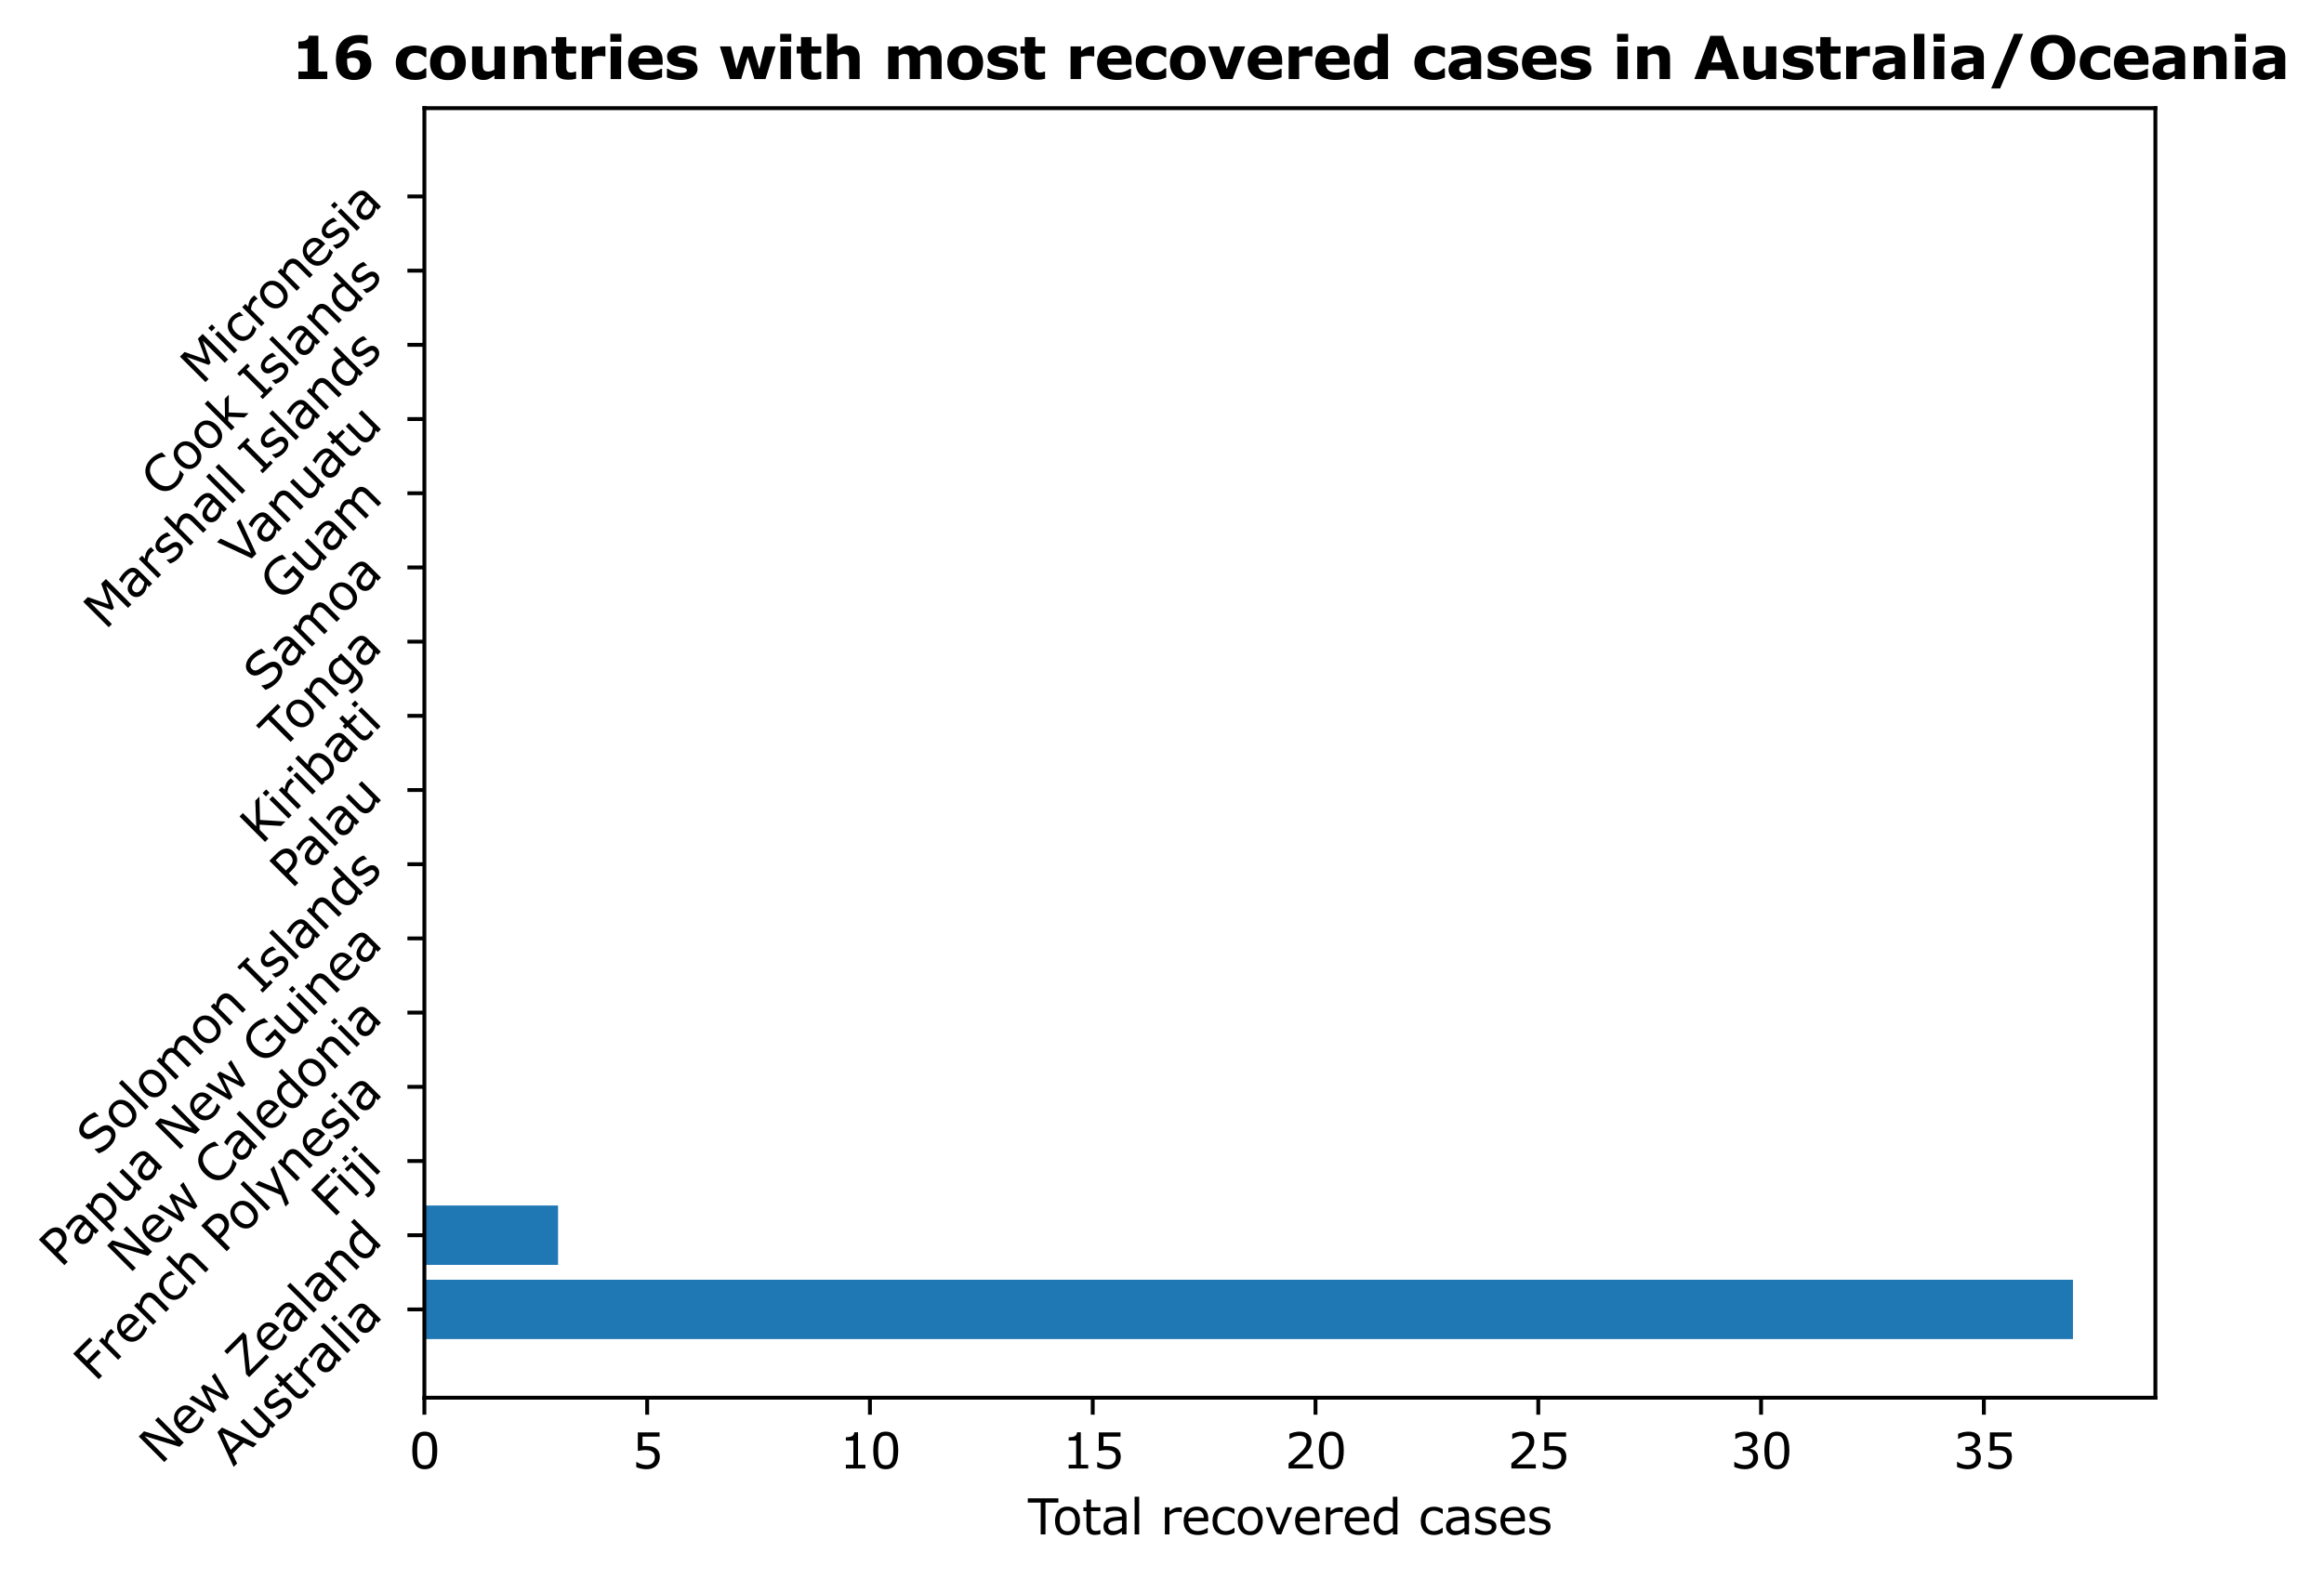 <?xml version="1.0" encoding="utf-8" standalone="no"?>
<!DOCTYPE svg PUBLIC "-//W3C//DTD SVG 1.1//EN"
  "http://www.w3.org/Graphics/SVG/1.1/DTD/svg11.dtd">
<svg xmlns:xlink="http://www.w3.org/1999/xlink" width="479.459pt" height="325.852pt" viewBox="0 0 479.459 325.852" xmlns="http://www.w3.org/2000/svg" version="1.1">
 <defs>
  <style type="text/css">*{stroke-linejoin: round; stroke-linecap: butt}</style>
 </defs>
 <g id="figure_1">
  <g id="patch_1">
   <path d="M 0 325.852 
L 479.459 325.852 
L 479.459 0 
L 0 0 
L 0 325.852 
z
" style="fill: none"/>
  </g>
  <g id="axes_1">
   <g id="patch_2">
    <path d="M 87.552 288.43 
L 444.672 288.43 
L 444.672 22.318 
L 87.552 22.318 
L 87.552 288.43 
z
" style="fill: none"/>
   </g>
   <g id="patch_3">
    <path d="M 87.552 276.334 
L 427.667 276.334 
L 427.667 264.085 
L 87.552 264.085 
z
" clip-path="url(#p74a06fc280)" style="fill: #1f77b4"/>
   </g>
   <g id="patch_4">
    <path d="M 87.552 261.023 
L 115.129 261.023 
L 115.129 248.774 
L 87.552 248.774 
z
" clip-path="url(#p74a06fc280)" style="fill: #1f77b4"/>
   </g>
   <g id="patch_5">
    <path d="M 87.552 245.711 
L 87.552 245.711 
L 87.552 233.462 
L 87.552 233.462 
z
" clip-path="url(#p74a06fc280)" style="fill: #1f77b4"/>
   </g>
   <g id="patch_6">
    <path d="M 87.552 230.4 
L 87.552 230.4 
L 87.552 218.151 
L 87.552 218.151 
z
" clip-path="url(#p74a06fc280)" style="fill: #1f77b4"/>
   </g>
   <g id="patch_7">
    <path d="M 87.552 215.089 
L 87.552 215.089 
L 87.552 202.839 
L 87.552 202.839 
z
" clip-path="url(#p74a06fc280)" style="fill: #1f77b4"/>
   </g>
   <g id="patch_8">
    <path d="M 87.552 199.777 
L 87.552 199.777 
L 87.552 187.528 
L 87.552 187.528 
z
" clip-path="url(#p74a06fc280)" style="fill: #1f77b4"/>
   </g>
   <g id="patch_9">
    <path d="M 87.552 184.466 
L 87.552 184.466 
L 87.552 172.217 
L 87.552 172.217 
z
" clip-path="url(#p74a06fc280)" style="fill: #1f77b4"/>
   </g>
   <g id="patch_10">
    <path d="M 87.552 169.154 
L 87.552 169.154 
L 87.552 156.905 
L 87.552 156.905 
z
" clip-path="url(#p74a06fc280)" style="fill: #1f77b4"/>
   </g>
   <g id="patch_11">
    <path d="M 87.552 153.843 
L 87.552 153.843 
L 87.552 141.594 
L 87.552 141.594 
z
" clip-path="url(#p74a06fc280)" style="fill: #1f77b4"/>
   </g>
   <g id="patch_12">
    <path d="M 87.552 138.532 
L 87.552 138.532 
L 87.552 126.282 
L 87.552 126.282 
z
" clip-path="url(#p74a06fc280)" style="fill: #1f77b4"/>
   </g>
   <g id="patch_13">
    <path d="M 87.552 123.22 
L 87.552 123.22 
L 87.552 110.971 
L 87.552 110.971 
z
" clip-path="url(#p74a06fc280)" style="fill: #1f77b4"/>
   </g>
   <g id="patch_14">
    <path d="M 87.552 107.909 
L 87.552 107.909 
L 87.552 95.66 
L 87.552 95.66 
z
" clip-path="url(#p74a06fc280)" style="fill: #1f77b4"/>
   </g>
   <g id="patch_15">
    <path d="M 87.552 92.597 
L 87.552 92.597 
L 87.552 80.348 
L 87.552 80.348 
z
" clip-path="url(#p74a06fc280)" style="fill: #1f77b4"/>
   </g>
   <g id="patch_16">
    <path d="M 87.552 77.286 
L 87.552 77.286 
L 87.552 65.037 
L 87.552 65.037 
z
" clip-path="url(#p74a06fc280)" style="fill: #1f77b4"/>
   </g>
   <g id="patch_17">
    <path d="M 87.552 61.975 
L 87.552 61.975 
L 87.552 49.726 
L 87.552 49.726 
z
" clip-path="url(#p74a06fc280)" style="fill: #1f77b4"/>
   </g>
   <g id="patch_18">
    <path d="M 87.552 46.663 
L 87.552 46.663 
L 87.552 34.414 
L 87.552 34.414 
z
" clip-path="url(#p74a06fc280)" style="fill: #1f77b4"/>
   </g>
   <g id="matplotlib.axis_1">
    <g id="xtick_1">
     <g id="line2d_1">
      <defs>
       <path id="m86d1a94875" d="M 0 0 
L 0 3.5 
" style="stroke: #000000; stroke-width: 0.8"/>
      </defs>
      <g>
       <use xlink:href="#m86d1a94875" x="87.552" y="288.43" style="stroke: #000000; stroke-width: 0.8"/>
      </g>
     </g>
     <g id="text_1">
      <!-- 0 -->
      <g transform="translate(84.373 303.029)scale(0.1 -0.1)">
       <defs>
        <path id="Verdana-30" d="M 3647 2328 
Q 3647 1075 3255 489 
Q 2863 -97 2038 -97 
Q 1200 -97 814 497 
Q 428 1091 428 2322 
Q 428 3563 818 4155 
Q 1209 4747 2038 4747 
Q 2875 4747 3261 4145 
Q 3647 3544 3647 2328 
z
M 2825 909 
Q 2934 1163 2973 1505 
Q 3013 1847 3013 2328 
Q 3013 2803 2973 3153 
Q 2934 3503 2822 3747 
Q 2713 3988 2523 4109 
Q 2334 4231 2038 4231 
Q 1744 4231 1551 4109 
Q 1359 3988 1247 3741 
Q 1141 3509 1102 3137 
Q 1063 2766 1063 2322 
Q 1063 1834 1097 1506 
Q 1131 1178 1244 919 
Q 1347 675 1536 547 
Q 1725 419 2038 419 
Q 2331 419 2525 541 
Q 2719 663 2825 909 
z
" transform="scale(0.016)"/>
       </defs>
       <use xlink:href="#Verdana-30"/>
      </g>
     </g>
    </g>
    <g id="xtick_2">
     <g id="line2d_2">
      <g>
       <use xlink:href="#m86d1a94875" x="133.514" y="288.43" style="stroke: #000000; stroke-width: 0.8"/>
      </g>
     </g>
     <g id="text_2">
      <!-- 5 -->
      <g transform="translate(130.335 303.029)scale(0.1 -0.1)">
       <defs>
        <path id="Verdana-35" d="M 3616 1478 
Q 3616 1153 3497 856 
Q 3378 559 3172 356 
Q 2947 138 2636 20 
Q 2325 -97 1916 -97 
Q 1534 -97 1181 -17 
Q 828 63 584 175 
L 584 834 
L 628 834 
Q 884 672 1228 558 
Q 1572 444 1903 444 
Q 2125 444 2333 506 
Q 2541 569 2703 725 
Q 2841 859 2911 1046 
Q 2981 1234 2981 1481 
Q 2981 1722 2898 1887 
Q 2816 2053 2669 2153 
Q 2506 2272 2273 2320 
Q 2041 2369 1753 2369 
Q 1478 2369 1223 2331 
Q 969 2294 784 2256 
L 784 4653 
L 3584 4653 
L 3584 4106 
L 1388 4106 
L 1388 2869 
Q 1522 2881 1662 2887 
Q 1803 2894 1906 2894 
Q 2284 2894 2568 2830 
Q 2853 2766 3091 2603 
Q 3341 2431 3478 2159 
Q 3616 1888 3616 1478 
z
" transform="scale(0.016)"/>
       </defs>
       <use xlink:href="#Verdana-35"/>
      </g>
     </g>
    </g>
    <g id="xtick_3">
     <g id="line2d_3">
      <g>
       <use xlink:href="#m86d1a94875" x="179.475" y="288.43" style="stroke: #000000; stroke-width: 0.8"/>
      </g>
     </g>
     <g id="text_3">
      <!-- 10 -->
      <g transform="translate(173.117 303.029)scale(0.1 -0.1)">
       <defs>
        <path id="Verdana-31" d="M 3388 0 
L 869 0 
L 869 475 
L 1838 475 
L 1838 3594 
L 869 3594 
L 869 4019 
Q 1066 4019 1291 4051 
Q 1516 4084 1631 4147 
Q 1775 4225 1858 4345 
Q 1941 4466 1953 4669 
L 2438 4669 
L 2438 475 
L 3388 475 
L 3388 0 
z
" transform="scale(0.016)"/>
       </defs>
       <use xlink:href="#Verdana-31"/>
       <use xlink:href="#Verdana-30" x="63.574"/>
      </g>
     </g>
    </g>
    <g id="xtick_4">
     <g id="line2d_4">
      <g>
       <use xlink:href="#m86d1a94875" x="225.437" y="288.43" style="stroke: #000000; stroke-width: 0.8"/>
      </g>
     </g>
     <g id="text_4">
      <!-- 15 -->
      <g transform="translate(219.079 303.029)scale(0.1 -0.1)">
       <use xlink:href="#Verdana-31"/>
       <use xlink:href="#Verdana-35" x="63.574"/>
      </g>
     </g>
    </g>
    <g id="xtick_5">
     <g id="line2d_5">
      <g>
       <use xlink:href="#m86d1a94875" x="271.398" y="288.43" style="stroke: #000000; stroke-width: 0.8"/>
      </g>
     </g>
     <g id="text_5">
      <!-- 20 -->
      <g transform="translate(265.04 303.029)scale(0.1 -0.1)">
       <defs>
        <path id="Verdana-32" d="M 3653 0 
L 503 0 
L 503 653 
Q 831 934 1161 1215 
Q 1491 1497 1775 1775 
Q 2375 2356 2597 2698 
Q 2819 3041 2819 3438 
Q 2819 3800 2580 4004 
Q 2341 4209 1913 4209 
Q 1628 4209 1297 4109 
Q 966 4009 650 3803 
L 619 3803 
L 619 4459 
Q 841 4569 1211 4659 
Q 1581 4750 1928 4750 
Q 2644 4750 3050 4404 
Q 3456 4059 3456 3469 
Q 3456 3203 3389 2973 
Q 3322 2744 3191 2538 
Q 3069 2344 2905 2156 
Q 2741 1969 2506 1741 
Q 2172 1413 1815 1105 
Q 1459 797 1150 534 
L 3653 534 
L 3653 0 
z
" transform="scale(0.016)"/>
       </defs>
       <use xlink:href="#Verdana-32"/>
       <use xlink:href="#Verdana-30" x="63.574"/>
      </g>
     </g>
    </g>
    <g id="xtick_6">
     <g id="line2d_6">
      <g>
       <use xlink:href="#m86d1a94875" x="317.359" y="288.43" style="stroke: #000000; stroke-width: 0.8"/>
      </g>
     </g>
     <g id="text_6">
      <!-- 25 -->
      <g transform="translate(311.002 303.029)scale(0.1 -0.1)">
       <use xlink:href="#Verdana-32"/>
       <use xlink:href="#Verdana-35" x="63.574"/>
      </g>
     </g>
    </g>
    <g id="xtick_7">
     <g id="line2d_7">
      <g>
       <use xlink:href="#m86d1a94875" x="363.321" y="288.43" style="stroke: #000000; stroke-width: 0.8"/>
      </g>
     </g>
     <g id="text_7">
      <!-- 30 -->
      <g transform="translate(356.963 303.029)scale(0.1 -0.1)">
       <defs>
        <path id="Verdana-33" d="M 3244 2241 
Q 3394 2106 3491 1903 
Q 3588 1700 3588 1378 
Q 3588 1059 3472 793 
Q 3356 528 3147 331 
Q 2913 113 2595 8 
Q 2278 -97 1900 -97 
Q 1513 -97 1138 -4 
Q 763 88 522 197 
L 522 850 
L 569 850 
Q 834 675 1193 559 
Q 1553 444 1888 444 
Q 2084 444 2306 509 
Q 2528 575 2666 703 
Q 2809 841 2879 1006 
Q 2950 1172 2950 1425 
Q 2950 1675 2870 1839 
Q 2791 2003 2650 2097 
Q 2509 2194 2309 2230 
Q 2109 2266 1878 2266 
L 1597 2266 
L 1597 2784 
L 1816 2784 
Q 2291 2784 2573 2982 
Q 2856 3181 2856 3563 
Q 2856 3731 2784 3857 
Q 2713 3984 2584 4066 
Q 2450 4147 2297 4178 
Q 2144 4209 1950 4209 
Q 1653 4209 1318 4103 
Q 984 3997 688 3803 
L 656 3803 
L 656 4456 
Q 878 4566 1248 4658 
Q 1619 4750 1966 4750 
Q 2306 4750 2565 4687 
Q 2825 4625 3034 4488 
Q 3259 4338 3375 4125 
Q 3491 3913 3491 3628 
Q 3491 3241 3217 2952 
Q 2944 2663 2572 2588 
L 2572 2544 
Q 2722 2519 2915 2439 
Q 3109 2359 3244 2241 
z
" transform="scale(0.016)"/>
       </defs>
       <use xlink:href="#Verdana-33"/>
       <use xlink:href="#Verdana-30" x="63.574"/>
      </g>
     </g>
    </g>
    <g id="xtick_8">
     <g id="line2d_8">
      <g>
       <use xlink:href="#m86d1a94875" x="409.282" y="288.43" style="stroke: #000000; stroke-width: 0.8"/>
      </g>
     </g>
     <g id="text_8">
      <!-- 35 -->
      <g transform="translate(402.924 303.029)scale(0.1 -0.1)">
       <use xlink:href="#Verdana-33"/>
       <use xlink:href="#Verdana-35" x="63.574"/>
      </g>
     </g>
    </g>
    <g id="text_9">
     <!-- Total recovered cases -->
     <g transform="translate(212.041 316.639)scale(0.1 -0.1)">
      <defs>
       <path id="Verdana-54" d="M 3944 4103 
L 2281 4103 
L 2281 0 
L 1663 0 
L 1663 4103 
L 0 4103 
L 0 4653 
L 3944 4653 
L 3944 4103 
z
" transform="scale(0.016)"/>
       <path id="Verdana-6f" d="M 3553 1744 
Q 3553 891 3115 397 
Q 2678 -97 1944 -97 
Q 1203 -97 767 397 
Q 331 891 331 1744 
Q 331 2597 767 3092 
Q 1203 3588 1944 3588 
Q 2678 3588 3115 3092 
Q 3553 2597 3553 1744 
z
M 2947 1744 
Q 2947 2422 2681 2751 
Q 2416 3081 1944 3081 
Q 1466 3081 1202 2751 
Q 938 2422 938 1744 
Q 938 1088 1203 748 
Q 1469 409 1944 409 
Q 2413 409 2680 745 
Q 2947 1081 2947 1744 
z
" transform="scale(0.016)"/>
       <path id="Verdana-74" d="M 2391 31 
Q 2225 -13 2029 -41 
Q 1834 -69 1681 -69 
Q 1147 -69 869 218 
Q 591 506 591 1141 
L 591 2997 
L 194 2997 
L 194 3491 
L 591 3491 
L 591 4494 
L 1178 4494 
L 1178 3491 
L 2391 3491 
L 2391 2997 
L 1178 2997 
L 1178 1406 
Q 1178 1131 1190 976 
Q 1203 822 1278 688 
Q 1347 563 1467 505 
Q 1588 447 1834 447 
Q 1978 447 2134 489 
Q 2291 531 2359 559 
L 2391 559 
L 2391 31 
z
" transform="scale(0.016)"/>
       <path id="Verdana-61" d="M 3291 0 
L 2706 0 
L 2706 372 
Q 2628 319 2495 223 
Q 2363 128 2238 72 
Q 2091 0 1900 -48 
Q 1709 -97 1453 -97 
Q 981 -97 653 215 
Q 325 528 325 1013 
Q 325 1409 495 1654 
Q 666 1900 981 2041 
Q 1300 2181 1747 2231 
Q 2194 2281 2706 2306 
L 2706 2397 
Q 2706 2597 2636 2728 
Q 2566 2859 2434 2934 
Q 2309 3006 2134 3031 
Q 1959 3056 1769 3056 
Q 1538 3056 1253 2995 
Q 969 2934 666 2819 
L 634 2819 
L 634 3416 
Q 806 3463 1131 3519 
Q 1456 3575 1772 3575 
Q 2141 3575 2414 3514 
Q 2688 3453 2888 3306 
Q 3084 3163 3187 2934 
Q 3291 2706 3291 2369 
L 3291 0 
z
M 2706 859 
L 2706 1831 
Q 2438 1816 2073 1784 
Q 1709 1753 1497 1694 
Q 1244 1622 1087 1470 
Q 931 1319 931 1053 
Q 931 753 1112 601 
Q 1294 450 1666 450 
Q 1975 450 2231 570 
Q 2488 691 2706 859 
z
" transform="scale(0.016)"/>
       <path id="Verdana-6c" d="M 1172 0 
L 584 0 
L 584 4863 
L 1172 4863 
L 1172 0 
z
" transform="scale(0.016)"/>
       <path id="Verdana-20" transform="scale(0.016)"/>
       <path id="Verdana-72" d="M 2756 2850 
L 2725 2850 
Q 2594 2881 2470 2895 
Q 2347 2909 2178 2909 
Q 1906 2909 1653 2789 
Q 1400 2669 1166 2478 
L 1166 0 
L 578 0 
L 578 3491 
L 1166 3491 
L 1166 2975 
Q 1516 3256 1783 3373 
Q 2050 3491 2328 3491 
Q 2481 3491 2550 3483 
Q 2619 3475 2756 3453 
L 2756 2850 
z
" transform="scale(0.016)"/>
       <path id="Verdana-65" d="M 3500 1684 
L 928 1684 
Q 928 1363 1025 1123 
Q 1122 884 1291 731 
Q 1453 581 1676 506 
Q 1900 431 2169 431 
Q 2525 431 2886 573 
Q 3247 716 3400 853 
L 3431 853 
L 3431 213 
Q 3134 88 2825 3 
Q 2516 -81 2175 -81 
Q 1306 -81 818 389 
Q 331 859 331 1725 
Q 331 2581 798 3084 
Q 1266 3588 2028 3588 
Q 2734 3588 3117 3175 
Q 3500 2763 3500 2003 
L 3500 1684 
z
M 2928 2134 
Q 2925 2597 2695 2850 
Q 2466 3103 1997 3103 
Q 1525 3103 1245 2825 
Q 966 2547 928 2134 
L 2928 2134 
z
" transform="scale(0.016)"/>
       <path id="Verdana-63" d="M 3159 219 
Q 2866 78 2602 0 
Q 2338 -78 2041 -78 
Q 1663 -78 1347 33 
Q 1031 144 806 369 
Q 578 594 453 937 
Q 328 1281 328 1741 
Q 328 2597 798 3084 
Q 1269 3572 2041 3572 
Q 2341 3572 2630 3487 
Q 2919 3403 3159 3281 
L 3159 2628 
L 3128 2628 
Q 2859 2838 2573 2950 
Q 2288 3063 2016 3063 
Q 1516 3063 1227 2727 
Q 938 2391 938 1741 
Q 938 1109 1220 770 
Q 1503 431 2016 431 
Q 2194 431 2378 478 
Q 2563 525 2709 600 
Q 2838 666 2950 739 
Q 3063 813 3128 866 
L 3159 866 
L 3159 219 
z
" transform="scale(0.016)"/>
       <path id="Verdana-76" d="M 3597 3491 
L 2184 0 
L 1594 0 
L 191 3491 
L 828 3491 
L 1909 713 
L 2981 3491 
L 3597 3491 
z
" transform="scale(0.016)"/>
       <path id="Verdana-64" d="M 3409 0 
L 2822 0 
L 2822 366 
Q 2569 147 2294 25 
Q 2019 -97 1697 -97 
Q 1072 -97 705 384 
Q 338 866 338 1719 
Q 338 2163 464 2509 
Q 591 2856 806 3100 
Q 1019 3338 1301 3463 
Q 1584 3588 1888 3588 
Q 2163 3588 2375 3530 
Q 2588 3472 2822 3350 
L 2822 4863 
L 3409 4863 
L 3409 0 
z
M 2822 859 
L 2822 2863 
Q 2584 2969 2396 3009 
Q 2209 3050 1988 3050 
Q 1494 3050 1219 2706 
Q 944 2363 944 1731 
Q 944 1109 1156 786 
Q 1369 463 1838 463 
Q 2088 463 2344 573 
Q 2600 684 2822 859 
z
" transform="scale(0.016)"/>
       <path id="Verdana-73" d="M 3072 1006 
Q 3072 528 2676 222 
Q 2281 -84 1597 -84 
Q 1209 -84 886 8 
Q 563 100 344 209 
L 344 869 
L 375 869 
Q 653 659 993 536 
Q 1334 413 1647 413 
Q 2034 413 2253 538 
Q 2472 663 2472 931 
Q 2472 1138 2353 1244 
Q 2234 1350 1897 1425 
Q 1772 1453 1570 1490 
Q 1369 1528 1203 1572 
Q 744 1694 551 1930 
Q 359 2166 359 2509 
Q 359 2725 448 2915 
Q 538 3106 719 3256 
Q 894 3403 1164 3489 
Q 1434 3575 1769 3575 
Q 2081 3575 2401 3498 
Q 2722 3422 2934 3313 
L 2934 2684 
L 2903 2684 
Q 2678 2850 2356 2964 
Q 2034 3078 1725 3078 
Q 1403 3078 1181 2954 
Q 959 2831 959 2588 
Q 959 2372 1094 2263 
Q 1225 2153 1519 2084 
Q 1681 2047 1882 2009 
Q 2084 1972 2219 1941 
Q 2628 1847 2850 1619 
Q 3072 1388 3072 1006 
z
" transform="scale(0.016)"/>
      </defs>
      <use xlink:href="#Verdana-54"/>
      <use xlink:href="#Verdana-6f" x="50.871"/>
      <use xlink:href="#Verdana-74" x="111.564"/>
      <use xlink:href="#Verdana-61" x="150.969"/>
      <use xlink:href="#Verdana-6c" x="211.027"/>
      <use xlink:href="#Verdana-20" x="238.469"/>
      <use xlink:href="#Verdana-72" x="273.625"/>
      <use xlink:href="#Verdana-65" x="316.301"/>
      <use xlink:href="#Verdana-63" x="375.871"/>
      <use xlink:href="#Verdana-6f" x="427.971"/>
      <use xlink:href="#Verdana-76" x="487.914"/>
      <use xlink:href="#Verdana-65" x="546.219"/>
      <use xlink:href="#Verdana-72" x="605.789"/>
      <use xlink:href="#Verdana-65" x="648.465"/>
      <use xlink:href="#Verdana-64" x="708.035"/>
      <use xlink:href="#Verdana-20" x="770.34"/>
      <use xlink:href="#Verdana-63" x="805.496"/>
      <use xlink:href="#Verdana-61" x="857.596"/>
      <use xlink:href="#Verdana-73" x="917.654"/>
      <use xlink:href="#Verdana-65" x="969.754"/>
      <use xlink:href="#Verdana-73" x="1029.324"/>
     </g>
    </g>
   </g>
   <g id="matplotlib.axis_2">
    <g id="ytick_1">
     <g id="line2d_9">
      <defs>
       <path id="mbbcd40dc2a" d="M 0 0 
L -3.5 0 
" style="stroke: #000000; stroke-width: 0.8"/>
      </defs>
      <g>
       <use xlink:href="#mbbcd40dc2a" x="87.552" y="270.21" style="stroke: #000000; stroke-width: 0.8"/>
      </g>
     </g>
     <g id="text_10">
      <!-- Australia -->
      <g transform="translate(48.118 302.794)rotate(-45)scale(0.1 -0.1)">
       <defs>
        <path id="Verdana-41" d="M 4294 0 
L 3634 0 
L 3178 1297 
L 1166 1297 
L 709 0 
L 81 0 
L 1775 4653 
L 2600 4653 
L 4294 0 
z
M 2988 1828 
L 2172 4113 
L 1353 1828 
L 2988 1828 
z
" transform="scale(0.016)"/>
        <path id="Verdana-75" d="M 3472 0 
L 2884 0 
L 2884 388 
Q 2588 153 2316 28 
Q 2044 -97 1716 -97 
Q 1166 -97 859 239 
Q 553 575 553 1225 
L 553 3491 
L 1141 3491 
L 1141 1503 
Q 1141 1238 1166 1048 
Q 1191 859 1272 725 
Q 1356 588 1490 525 
Q 1625 463 1881 463 
Q 2109 463 2379 581 
Q 2650 700 2884 884 
L 2884 3491 
L 3472 3491 
L 3472 0 
z
" transform="scale(0.016)"/>
        <path id="Verdana-69" d="M 1209 4075 
L 547 4075 
L 547 4684 
L 1209 4684 
L 1209 4075 
z
M 1172 0 
L 584 0 
L 584 3491 
L 1172 3491 
L 1172 0 
z
" transform="scale(0.016)"/>
       </defs>
       <use xlink:href="#Verdana-41"/>
       <use xlink:href="#Verdana-75" x="67.859"/>
       <use xlink:href="#Verdana-73" x="131.141"/>
       <use xlink:href="#Verdana-74" x="183.24"/>
       <use xlink:href="#Verdana-72" x="222.645"/>
       <use xlink:href="#Verdana-61" x="263.57"/>
       <use xlink:href="#Verdana-6c" x="323.629"/>
       <use xlink:href="#Verdana-69" x="351.07"/>
       <use xlink:href="#Verdana-61" x="378.512"/>
      </g>
     </g>
    </g>
    <g id="ytick_2">
     <g id="line2d_10">
      <g>
       <use xlink:href="#mbbcd40dc2a" x="87.552" y="254.898" style="stroke: #000000; stroke-width: 0.8"/>
      </g>
     </g>
     <g id="text_11">
      <!-- New Zealand -->
      <g transform="translate(33.185 302.416)rotate(-45)scale(0.1 -0.1)">
       <defs>
        <path id="Verdana-4e" d="M 4175 0 
L 3409 0 
L 1203 4163 
L 1203 0 
L 625 0 
L 625 4653 
L 1584 4653 
L 3597 853 
L 3597 4653 
L 4175 4653 
L 4175 0 
z
" transform="scale(0.016)"/>
        <path id="Verdana-77" d="M 4969 3491 
L 4059 0 
L 3516 0 
L 2619 2691 
L 1728 0 
L 1188 0 
L 269 3491 
L 881 3491 
L 1522 788 
L 2394 3491 
L 2878 3491 
L 3772 788 
L 4378 3491 
L 4969 3491 
z
" transform="scale(0.016)"/>
        <path id="Verdana-5a" d="M 4025 0 
L 394 0 
L 394 575 
L 3247 4103 
L 500 4103 
L 500 4653 
L 3956 4653 
L 3956 4094 
L 1075 550 
L 4025 550 
L 4025 0 
z
" transform="scale(0.016)"/>
        <path id="Verdana-6e" d="M 3497 0 
L 2909 0 
L 2909 1988 
Q 2909 2228 2881 2439 
Q 2853 2650 2778 2769 
Q 2700 2900 2553 2964 
Q 2406 3028 2172 3028 
Q 1931 3028 1668 2909 
Q 1406 2791 1166 2606 
L 1166 0 
L 578 0 
L 578 3491 
L 1166 3491 
L 1166 3103 
Q 1441 3331 1734 3459 
Q 2028 3588 2338 3588 
Q 2903 3588 3200 3247 
Q 3497 2906 3497 2266 
L 3497 0 
z
" transform="scale(0.016)"/>
       </defs>
       <use xlink:href="#Verdana-4e"/>
       <use xlink:href="#Verdana-65" x="74.805"/>
       <use xlink:href="#Verdana-77" x="134.375"/>
       <use xlink:href="#Verdana-20" x="216.211"/>
       <use xlink:href="#Verdana-5a" x="251.367"/>
       <use xlink:href="#Verdana-65" x="316.998"/>
       <use xlink:href="#Verdana-61" x="376.568"/>
       <use xlink:href="#Verdana-6c" x="436.627"/>
       <use xlink:href="#Verdana-61" x="464.068"/>
       <use xlink:href="#Verdana-6e" x="524.127"/>
       <use xlink:href="#Verdana-64" x="587.408"/>
      </g>
     </g>
    </g>
    <g id="ytick_3">
     <g id="line2d_11">
      <g>
       <use xlink:href="#mbbcd40dc2a" x="87.552" y="239.587" style="stroke: #000000; stroke-width: 0.8"/>
      </g>
     </g>
     <g id="text_12">
      <!-- Fiji -->
      <g transform="translate(68.714 251.527)rotate(-45)scale(0.1 -0.1)">
       <defs>
        <path id="Verdana-46" d="M 3597 4103 
L 1244 4103 
L 1244 2791 
L 3266 2791 
L 3266 2241 
L 1244 2241 
L 1244 0 
L 625 0 
L 625 4653 
L 3597 4653 
L 3597 4103 
z
" transform="scale(0.016)"/>
        <path id="Verdana-6a" d="M 1666 4075 
L 1003 4075 
L 1003 4684 
L 1666 4684 
L 1666 4075 
z
M 1628 -84 
Q 1628 -697 1315 -1009 
Q 1003 -1322 478 -1322 
Q 353 -1322 148 -1297 
Q -56 -1272 -194 -1234 
L -194 -675 
L -163 -675 
Q -75 -709 73 -753 
Q 222 -797 363 -797 
Q 588 -797 725 -734 
Q 863 -672 931 -547 
Q 1000 -422 1020 -245 
Q 1041 -69 1041 184 
L 1041 2997 
L 313 2997 
L 313 3491 
L 1628 3491 
L 1628 -84 
z
" transform="scale(0.016)"/>
       </defs>
       <use xlink:href="#Verdana-46"/>
       <use xlink:href="#Verdana-69" x="57.471"/>
       <use xlink:href="#Verdana-6a" x="84.912"/>
       <use xlink:href="#Verdana-69" x="119.336"/>
      </g>
     </g>
    </g>
    <g id="ytick_4">
     <g id="line2d_12">
      <g>
       <use xlink:href="#mbbcd40dc2a" x="87.552" y="224.275" style="stroke: #000000; stroke-width: 0.8"/>
      </g>
     </g>
     <g id="text_13">
      <!-- French Polynesia -->
      <g transform="translate(19.655 285.323)rotate(-45)scale(0.1 -0.1)">
       <defs>
        <path id="Verdana-68" d="M 3497 0 
L 2909 0 
L 2909 1988 
Q 2909 2228 2881 2439 
Q 2853 2650 2778 2769 
Q 2700 2900 2553 2964 
Q 2406 3028 2172 3028 
Q 1931 3028 1668 2909 
Q 1406 2791 1166 2606 
L 1166 0 
L 578 0 
L 578 4863 
L 1166 4863 
L 1166 3103 
Q 1441 3331 1734 3459 
Q 2028 3588 2338 3588 
Q 2903 3588 3200 3247 
Q 3497 2906 3497 2266 
L 3497 0 
z
" transform="scale(0.016)"/>
        <path id="Verdana-50" d="M 3669 3247 
Q 3669 2938 3561 2673 
Q 3453 2409 3259 2216 
Q 3019 1975 2691 1854 
Q 2363 1734 1863 1734 
L 1244 1734 
L 1244 0 
L 625 0 
L 625 4653 
L 1888 4653 
Q 2306 4653 2597 4583 
Q 2888 4513 3113 4363 
Q 3378 4184 3523 3918 
Q 3669 3653 3669 3247 
z
M 3025 3231 
Q 3025 3472 2940 3650 
Q 2856 3828 2684 3941 
Q 2534 4038 2342 4080 
Q 2150 4122 1856 4122 
L 1244 4122 
L 1244 2263 
L 1766 2263 
Q 2141 2263 2375 2330 
Q 2609 2397 2756 2544 
Q 2903 2694 2964 2859 
Q 3025 3025 3025 3231 
z
" transform="scale(0.016)"/>
        <path id="Verdana-79" d="M 3597 3491 
L 1559 -1288 
L 931 -1288 
L 1581 169 
L 191 3491 
L 828 3491 
L 1900 903 
L 2981 3491 
L 3597 3491 
z
" transform="scale(0.016)"/>
       </defs>
       <use xlink:href="#Verdana-46"/>
       <use xlink:href="#Verdana-72" x="57.471"/>
       <use xlink:href="#Verdana-65" x="100.146"/>
       <use xlink:href="#Verdana-6e" x="159.717"/>
       <use xlink:href="#Verdana-63" x="222.998"/>
       <use xlink:href="#Verdana-68" x="275.098"/>
       <use xlink:href="#Verdana-20" x="338.379"/>
       <use xlink:href="#Verdana-50" x="373.535"/>
       <use xlink:href="#Verdana-6f" x="431.338"/>
       <use xlink:href="#Verdana-6c" x="492.031"/>
       <use xlink:href="#Verdana-79" x="519.473"/>
       <use xlink:href="#Verdana-6e" x="578.652"/>
       <use xlink:href="#Verdana-65" x="641.934"/>
       <use xlink:href="#Verdana-73" x="701.504"/>
       <use xlink:href="#Verdana-69" x="753.604"/>
       <use xlink:href="#Verdana-61" x="781.045"/>
      </g>
     </g>
    </g>
    <g id="ytick_5">
     <g id="line2d_13">
      <g>
       <use xlink:href="#mbbcd40dc2a" x="87.552" y="208.964" style="stroke: #000000; stroke-width: 0.8"/>
      </g>
     </g>
     <g id="text_14">
      <!-- New Caledonia -->
      <g transform="translate(26.656 263.011)rotate(-45)scale(0.1 -0.1)">
       <defs>
        <path id="Verdana-43" d="M 4219 338 
Q 4047 263 3908 197 
Q 3769 131 3544 59 
Q 3353 0 3129 -42 
Q 2906 -84 2638 -84 
Q 2131 -84 1717 58 
Q 1303 200 997 503 
Q 697 800 528 1258 
Q 359 1716 359 2322 
Q 359 2897 521 3350 
Q 684 3803 991 4116 
Q 1288 4419 1708 4578 
Q 2128 4738 2641 4738 
Q 3016 4738 3389 4647 
Q 3763 4556 4219 4328 
L 4219 3594 
L 4172 3594 
Q 3788 3916 3409 4062 
Q 3031 4209 2600 4209 
Q 2247 4209 1964 4095 
Q 1681 3981 1459 3741 
Q 1244 3506 1123 3148 
Q 1003 2791 1003 2322 
Q 1003 1831 1136 1478 
Q 1269 1125 1478 903 
Q 1697 672 1989 561 
Q 2281 450 2606 450 
Q 3053 450 3443 603 
Q 3834 756 4175 1063 
L 4219 1063 
L 4219 338 
z
" transform="scale(0.016)"/>
       </defs>
       <use xlink:href="#Verdana-4e"/>
       <use xlink:href="#Verdana-65" x="74.805"/>
       <use xlink:href="#Verdana-77" x="134.375"/>
       <use xlink:href="#Verdana-20" x="216.211"/>
       <use xlink:href="#Verdana-43" x="251.367"/>
       <use xlink:href="#Verdana-61" x="321.191"/>
       <use xlink:href="#Verdana-6c" x="381.25"/>
       <use xlink:href="#Verdana-65" x="408.691"/>
       <use xlink:href="#Verdana-64" x="468.262"/>
       <use xlink:href="#Verdana-6f" x="530.566"/>
       <use xlink:href="#Verdana-6e" x="591.26"/>
       <use xlink:href="#Verdana-69" x="654.541"/>
       <use xlink:href="#Verdana-61" x="681.982"/>
      </g>
     </g>
    </g>
    <g id="ytick_6">
     <g id="line2d_14">
      <g>
       <use xlink:href="#mbbcd40dc2a" x="87.552" y="193.653" style="stroke: #000000; stroke-width: 0.8"/>
      </g>
     </g>
     <g id="text_15">
      <!-- Papua New Guinea -->
      <g transform="translate(12.573 261.783)rotate(-45)scale(0.1 -0.1)">
       <defs>
        <path id="Verdana-70" d="M 3650 1788 
Q 3650 1363 3528 1011 
Q 3406 659 3184 416 
Q 2978 184 2698 57 
Q 2419 -69 2106 -69 
Q 1834 -69 1614 -9 
Q 1394 50 1166 175 
L 1166 -1288 
L 578 -1288 
L 578 3491 
L 1166 3491 
L 1166 3125 
Q 1400 3322 1692 3455 
Q 1984 3588 2316 3588 
Q 2947 3588 3298 3111 
Q 3650 2634 3650 1788 
z
M 3044 1772 
Q 3044 2403 2828 2715 
Q 2613 3028 2166 3028 
Q 1913 3028 1656 2918 
Q 1400 2809 1166 2631 
L 1166 653 
Q 1416 541 1595 500 
Q 1775 459 2003 459 
Q 2494 459 2769 790 
Q 3044 1122 3044 1772 
z
" transform="scale(0.016)"/>
        <path id="Verdana-47" d="M 4506 344 
Q 4125 169 3673 39 
Q 3222 -91 2800 -91 
Q 2256 -91 1803 59 
Q 1350 209 1031 509 
Q 709 813 534 1267 
Q 359 1722 359 2331 
Q 359 3447 1011 4092 
Q 1663 4738 2800 4738 
Q 3197 4738 3611 4642 
Q 4025 4547 4503 4319 
L 4503 3584 
L 4447 3584 
Q 4350 3659 4165 3781 
Q 3981 3903 3803 3984 
Q 3588 4081 3314 4145 
Q 3041 4209 2694 4209 
Q 1913 4209 1458 3707 
Q 1003 3206 1003 2350 
Q 1003 1447 1478 945 
Q 1953 444 2772 444 
Q 3072 444 3370 503 
Q 3669 563 3894 656 
L 3894 1797 
L 2647 1797 
L 2647 2341 
L 4506 2341 
L 4506 344 
z
" transform="scale(0.016)"/>
       </defs>
       <use xlink:href="#Verdana-50"/>
       <use xlink:href="#Verdana-61" x="57.803"/>
       <use xlink:href="#Verdana-70" x="117.861"/>
       <use xlink:href="#Verdana-75" x="180.166"/>
       <use xlink:href="#Verdana-61" x="243.447"/>
       <use xlink:href="#Verdana-20" x="303.506"/>
       <use xlink:href="#Verdana-4e" x="338.662"/>
       <use xlink:href="#Verdana-65" x="413.467"/>
       <use xlink:href="#Verdana-77" x="473.037"/>
       <use xlink:href="#Verdana-20" x="554.873"/>
       <use xlink:href="#Verdana-47" x="590.029"/>
       <use xlink:href="#Verdana-75" x="667.568"/>
       <use xlink:href="#Verdana-69" x="730.85"/>
       <use xlink:href="#Verdana-6e" x="758.291"/>
       <use xlink:href="#Verdana-65" x="821.572"/>
       <use xlink:href="#Verdana-61" x="881.143"/>
      </g>
     </g>
    </g>
    <g id="ytick_7">
     <g id="line2d_15">
      <g>
       <use xlink:href="#mbbcd40dc2a" x="87.552" y="178.341" style="stroke: #000000; stroke-width: 0.8"/>
      </g>
     </g>
     <g id="text_16">
      <!-- Solomon Islands -->
      <g transform="translate(20.232 238.812)rotate(-45)scale(0.1 -0.1)">
       <defs>
        <path id="Verdana-53" d="M 4006 1328 
Q 4006 1056 3879 790 
Q 3753 525 3525 341 
Q 3275 141 2942 28 
Q 2609 -84 2141 -84 
Q 1638 -84 1236 9 
Q 834 103 419 288 
L 419 1063 
L 463 1063 
Q 816 769 1278 609 
Q 1741 450 2147 450 
Q 2722 450 3042 665 
Q 3363 881 3363 1241 
Q 3363 1550 3211 1697 
Q 3059 1844 2750 1925 
Q 2516 1988 2242 2028 
Q 1969 2069 1663 2131 
Q 1044 2263 745 2580 
Q 447 2897 447 3406 
Q 447 3991 940 4364 
Q 1434 4738 2194 4738 
Q 2684 4738 3093 4644 
Q 3503 4550 3819 4413 
L 3819 3681 
L 3775 3681 
Q 3509 3906 3076 4054 
Q 2644 4203 2191 4203 
Q 1694 4203 1392 3997 
Q 1091 3791 1091 3466 
Q 1091 3175 1241 3009 
Q 1391 2844 1769 2756 
Q 1969 2713 2337 2650 
Q 2706 2588 2963 2522 
Q 3481 2384 3743 2106 
Q 4006 1828 4006 1328 
z
" transform="scale(0.016)"/>
        <path id="Verdana-6d" d="M 5672 0 
L 5084 0 
L 5084 1988 
Q 5084 2213 5064 2422 
Q 5044 2631 4978 2756 
Q 4906 2891 4772 2959 
Q 4638 3028 4384 3028 
Q 4138 3028 3891 2904 
Q 3644 2781 3397 2591 
Q 3406 2519 3412 2423 
Q 3419 2328 3419 2234 
L 3419 0 
L 2831 0 
L 2831 1988 
Q 2831 2219 2811 2426 
Q 2791 2634 2725 2759 
Q 2653 2894 2518 2961 
Q 2384 3028 2131 3028 
Q 1891 3028 1648 2909 
Q 1406 2791 1166 2606 
L 1166 0 
L 578 0 
L 578 3491 
L 1166 3491 
L 1166 3103 
Q 1441 3331 1714 3459 
Q 1988 3588 2297 3588 
Q 2653 3588 2901 3438 
Q 3150 3288 3272 3022 
Q 3628 3322 3922 3455 
Q 4216 3588 4550 3588 
Q 5125 3588 5398 3239 
Q 5672 2891 5672 2266 
L 5672 0 
z
" transform="scale(0.016)"/>
        <path id="Verdana-49" d="M 2266 0 
L 428 0 
L 428 475 
L 1038 475 
L 1038 4178 
L 428 4178 
L 428 4653 
L 2266 4653 
L 2266 4178 
L 1656 4178 
L 1656 475 
L 2266 475 
L 2266 0 
z
" transform="scale(0.016)"/>
       </defs>
       <use xlink:href="#Verdana-53"/>
       <use xlink:href="#Verdana-6f" x="68.359"/>
       <use xlink:href="#Verdana-6c" x="129.053"/>
       <use xlink:href="#Verdana-6f" x="156.494"/>
       <use xlink:href="#Verdana-6d" x="217.188"/>
       <use xlink:href="#Verdana-6f" x="314.453"/>
       <use xlink:href="#Verdana-6e" x="375.146"/>
       <use xlink:href="#Verdana-20" x="438.428"/>
       <use xlink:href="#Verdana-49" x="473.584"/>
       <use xlink:href="#Verdana-73" x="515.674"/>
       <use xlink:href="#Verdana-6c" x="567.773"/>
       <use xlink:href="#Verdana-61" x="595.215"/>
       <use xlink:href="#Verdana-6e" x="655.273"/>
       <use xlink:href="#Verdana-64" x="718.555"/>
       <use xlink:href="#Verdana-73" x="780.859"/>
      </g>
     </g>
    </g>
    <g id="ytick_8">
     <g id="line2d_16">
      <g>
       <use xlink:href="#mbbcd40dc2a" x="87.552" y="163.03" style="stroke: #000000; stroke-width: 0.8"/>
      </g>
     </g>
     <g id="text_17">
      <!-- Palau -->
      <g transform="translate(60.134 183.599)rotate(-45)scale(0.1 -0.1)">
       <use xlink:href="#Verdana-50"/>
       <use xlink:href="#Verdana-61" x="57.803"/>
       <use xlink:href="#Verdana-6c" x="117.861"/>
       <use xlink:href="#Verdana-61" x="145.303"/>
       <use xlink:href="#Verdana-75" x="205.361"/>
      </g>
     </g>
    </g>
    <g id="ytick_9">
     <g id="line2d_17">
      <g>
       <use xlink:href="#mbbcd40dc2a" x="87.552" y="147.718" style="stroke: #000000; stroke-width: 0.8"/>
      </g>
     </g>
     <g id="text_18">
      <!-- Kiribati -->
      <g transform="translate(53.953 174.468)rotate(-45)scale(0.1 -0.1)">
       <defs>
        <path id="Verdana-4b" d="M 4366 0 
L 3563 0 
L 1722 2072 
L 1259 1578 
L 1259 0 
L 641 0 
L 641 4653 
L 1259 4653 
L 1259 2225 
L 3519 4653 
L 4269 4653 
L 2191 2466 
L 4366 0 
z
" transform="scale(0.016)"/>
        <path id="Verdana-62" d="M 3650 1772 
Q 3650 1334 3526 984 
Q 3403 634 3194 397 
Q 2972 150 2706 26 
Q 2441 -97 2122 -97 
Q 1825 -97 1603 -26 
Q 1381 44 1166 163 
L 1128 0 
L 578 0 
L 578 4863 
L 1166 4863 
L 1166 3125 
Q 1413 3328 1691 3458 
Q 1969 3588 2316 3588 
Q 2934 3588 3292 3113 
Q 3650 2638 3650 1772 
z
M 3044 1756 
Q 3044 2381 2837 2704 
Q 2631 3028 2172 3028 
Q 1916 3028 1653 2917 
Q 1391 2806 1166 2631 
L 1166 631 
Q 1416 519 1595 475 
Q 1775 431 2003 431 
Q 2491 431 2767 751 
Q 3044 1072 3044 1756 
z
" transform="scale(0.016)"/>
       </defs>
       <use xlink:href="#Verdana-4b"/>
       <use xlink:href="#Verdana-69" x="69.287"/>
       <use xlink:href="#Verdana-72" x="96.729"/>
       <use xlink:href="#Verdana-69" x="139.404"/>
       <use xlink:href="#Verdana-62" x="166.846"/>
       <use xlink:href="#Verdana-61" x="229.15"/>
       <use xlink:href="#Verdana-74" x="289.209"/>
       <use xlink:href="#Verdana-69" x="328.613"/>
      </g>
     </g>
    </g>
    <g id="ytick_10">
     <g id="line2d_18">
      <g>
       <use xlink:href="#mbbcd40dc2a" x="87.552" y="132.407" style="stroke: #000000; stroke-width: 0.8"/>
      </g>
     </g>
     <g id="text_19">
      <!-- Tonga -->
      <g transform="translate(58.075 154.986)rotate(-45)scale(0.1 -0.1)">
       <defs>
        <path id="Verdana-67" d="M 3409 397 
Q 3409 -491 3006 -906 
Q 2603 -1322 1766 -1322 
Q 1488 -1322 1223 -1283 
Q 959 -1244 703 -1172 
L 703 -572 
L 734 -572 
Q 878 -628 1190 -711 
Q 1503 -794 1816 -794 
Q 2116 -794 2312 -722 
Q 2509 -650 2619 -522 
Q 2728 -400 2775 -228 
Q 2822 -56 2822 156 
L 2822 475 
Q 2556 263 2314 158 
Q 2072 53 1697 53 
Q 1072 53 705 504 
Q 338 956 338 1778 
Q 338 2228 464 2554 
Q 591 2881 809 3119 
Q 1013 3341 1303 3464 
Q 1594 3588 1881 3588 
Q 2184 3588 2389 3527 
Q 2594 3466 2822 3341 
L 2859 3491 
L 3409 3491 
L 3409 397 
z
M 2822 959 
L 2822 2863 
Q 2588 2969 2386 3014 
Q 2184 3059 1984 3059 
Q 1500 3059 1222 2734 
Q 944 2409 944 1791 
Q 944 1203 1150 900 
Q 1356 597 1834 597 
Q 2091 597 2348 695 
Q 2606 794 2822 959 
z
" transform="scale(0.016)"/>
       </defs>
       <use xlink:href="#Verdana-54"/>
       <use xlink:href="#Verdana-6f" x="50.871"/>
       <use xlink:href="#Verdana-6e" x="111.564"/>
       <use xlink:href="#Verdana-67" x="174.846"/>
       <use xlink:href="#Verdana-61" x="237.15"/>
      </g>
     </g>
    </g>
    <g id="ytick_11">
     <g id="line2d_19">
      <g>
       <use xlink:href="#mbbcd40dc2a" x="87.552" y="117.096" style="stroke: #000000; stroke-width: 0.8"/>
      </g>
     </g>
     <g id="text_20">
      <!-- Samoa -->
      <g transform="translate(54.633 143.166)rotate(-45)scale(0.1 -0.1)">
       <use xlink:href="#Verdana-53"/>
       <use xlink:href="#Verdana-61" x="68.359"/>
       <use xlink:href="#Verdana-6d" x="128.418"/>
       <use xlink:href="#Verdana-6f" x="225.684"/>
       <use xlink:href="#Verdana-61" x="286.377"/>
      </g>
     </g>
    </g>
    <g id="ytick_12">
     <g id="line2d_20">
      <g>
       <use xlink:href="#mbbcd40dc2a" x="87.552" y="101.784" style="stroke: #000000; stroke-width: 0.8"/>
      </g>
     </g>
     <g id="text_21">
      <!-- Guam -->
      <g transform="translate(58.047 124.441)rotate(-45)scale(0.1 -0.1)">
       <use xlink:href="#Verdana-47"/>
       <use xlink:href="#Verdana-75" x="77.539"/>
       <use xlink:href="#Verdana-61" x="140.82"/>
       <use xlink:href="#Verdana-6d" x="200.879"/>
      </g>
     </g>
    </g>
    <g id="ytick_13">
     <g id="line2d_21">
      <g>
       <use xlink:href="#mbbcd40dc2a" x="87.552" y="86.473" style="stroke: #000000; stroke-width: 0.8"/>
      </g>
     </g>
     <g id="text_22">
      <!-- Vanuatu -->
      <g transform="translate(49.936 117.24)rotate(-45)scale(0.1 -0.1)">
       <defs>
        <path id="Verdana-56" d="M 4294 4653 
L 2600 0 
L 1775 0 
L 81 4653 
L 744 4653 
L 2203 559 
L 3663 4653 
L 4294 4653 
z
" transform="scale(0.016)"/>
       </defs>
       <use xlink:href="#Verdana-56"/>
       <use xlink:href="#Verdana-61" x="63.484"/>
       <use xlink:href="#Verdana-6e" x="123.543"/>
       <use xlink:href="#Verdana-75" x="186.824"/>
       <use xlink:href="#Verdana-61" x="250.105"/>
       <use xlink:href="#Verdana-74" x="310.164"/>
       <use xlink:href="#Verdana-75" x="349.568"/>
      </g>
     </g>
    </g>
    <g id="ytick_14">
     <g id="line2d_22">
      <g>
       <use xlink:href="#mbbcd40dc2a" x="87.552" y="71.161" style="stroke: #000000; stroke-width: 0.8"/>
      </g>
     </g>
     <g id="text_23">
      <!-- Marshall Islands -->
      <g transform="translate(21.722 130.142)rotate(-45)scale(0.1 -0.1)">
       <defs>
        <path id="Verdana-4d" d="M 4769 0 
L 4150 0 
L 4150 4009 
L 2856 1281 
L 2488 1281 
L 1203 4009 
L 1203 0 
L 625 0 
L 625 4653 
L 1469 4653 
L 2709 2063 
L 3909 4653 
L 4769 4653 
L 4769 0 
z
" transform="scale(0.016)"/>
       </defs>
       <use xlink:href="#Verdana-4d"/>
       <use xlink:href="#Verdana-61" x="84.277"/>
       <use xlink:href="#Verdana-72" x="144.336"/>
       <use xlink:href="#Verdana-73" x="187.012"/>
       <use xlink:href="#Verdana-68" x="239.111"/>
       <use xlink:href="#Verdana-61" x="302.393"/>
       <use xlink:href="#Verdana-6c" x="362.451"/>
       <use xlink:href="#Verdana-6c" x="389.893"/>
       <use xlink:href="#Verdana-20" x="417.334"/>
       <use xlink:href="#Verdana-49" x="452.49"/>
       <use xlink:href="#Verdana-73" x="494.58"/>
       <use xlink:href="#Verdana-6c" x="546.68"/>
       <use xlink:href="#Verdana-61" x="574.121"/>
       <use xlink:href="#Verdana-6e" x="634.18"/>
       <use xlink:href="#Verdana-64" x="697.461"/>
       <use xlink:href="#Verdana-73" x="759.766"/>
      </g>
     </g>
    </g>
    <g id="ytick_15">
     <g id="line2d_23">
      <g>
       <use xlink:href="#mbbcd40dc2a" x="87.552" y="55.85" style="stroke: #000000; stroke-width: 0.8"/>
      </g>
     </g>
     <g id="text_24">
      <!-- Cook Islands -->
      <g transform="translate(33.526 103.027)rotate(-45)scale(0.1 -0.1)">
       <defs>
        <path id="Verdana-6b" d="M 3747 0 
L 2972 0 
L 1572 1528 
L 1191 1166 
L 1191 0 
L 603 0 
L 603 4863 
L 1191 4863 
L 1191 1744 
L 2888 3491 
L 3628 3491 
L 2006 1878 
L 3747 0 
z
" transform="scale(0.016)"/>
       </defs>
       <use xlink:href="#Verdana-43"/>
       <use xlink:href="#Verdana-6f" x="69.824"/>
       <use xlink:href="#Verdana-6f" x="130.518"/>
       <use xlink:href="#Verdana-6b" x="191.211"/>
       <use xlink:href="#Verdana-20" x="250.391"/>
       <use xlink:href="#Verdana-49" x="285.547"/>
       <use xlink:href="#Verdana-73" x="327.637"/>
       <use xlink:href="#Verdana-6c" x="379.736"/>
       <use xlink:href="#Verdana-61" x="407.178"/>
       <use xlink:href="#Verdana-6e" x="467.236"/>
       <use xlink:href="#Verdana-64" x="530.518"/>
       <use xlink:href="#Verdana-73" x="592.822"/>
      </g>
     </g>
    </g>
    <g id="ytick_16">
     <g id="line2d_24">
      <g>
       <use xlink:href="#mbbcd40dc2a" x="87.552" y="40.539" style="stroke: #000000; stroke-width: 0.8"/>
      </g>
     </g>
     <g id="text_25">
      <!-- Micronesia -->
      <g transform="translate(41.679 79.563)rotate(-45)scale(0.1 -0.1)">
       <use xlink:href="#Verdana-4d"/>
       <use xlink:href="#Verdana-69" x="84.277"/>
       <use xlink:href="#Verdana-63" x="111.719"/>
       <use xlink:href="#Verdana-72" x="163.818"/>
       <use xlink:href="#Verdana-6f" x="206.494"/>
       <use xlink:href="#Verdana-6e" x="267.188"/>
       <use xlink:href="#Verdana-65" x="330.469"/>
       <use xlink:href="#Verdana-73" x="390.039"/>
       <use xlink:href="#Verdana-69" x="442.139"/>
       <use xlink:href="#Verdana-61" x="469.58"/>
      </g>
     </g>
    </g>
   </g>
   <g id="patch_19">
    <path d="M 87.552 288.43 
L 87.552 22.318 
" style="fill: none; stroke: #000000; stroke-width: 0.8; stroke-linejoin: miter; stroke-linecap: square"/>
   </g>
   <g id="patch_20">
    <path d="M 444.672 288.43 
L 444.672 22.318 
" style="fill: none; stroke: #000000; stroke-width: 0.8; stroke-linejoin: miter; stroke-linecap: square"/>
   </g>
   <g id="patch_21">
    <path d="M 87.552 288.43 
L 444.672 288.43 
" style="fill: none; stroke: #000000; stroke-width: 0.8; stroke-linejoin: miter; stroke-linecap: square"/>
   </g>
   <g id="patch_22">
    <path d="M 87.552 22.318 
L 444.672 22.318 
" style="fill: none; stroke: #000000; stroke-width: 0.8; stroke-linejoin: miter; stroke-linecap: square"/>
   </g>
   <g id="text_26">
    <!-- 16 countries with most recovered cases in Australia/Oceania -->
    <g transform="translate(59.966 16.318)scale(0.12 -0.12)">
     <defs>
      <path id="Verdana-Bold-31" d="M 3938 0 
L 831 0 
L 831 813 
L 1813 813 
L 1813 3272 
L 831 3272 
L 831 4031 
Q 1056 4031 1262 4057 
Q 1469 4084 1606 4150 
Q 1769 4228 1850 4353 
Q 1931 4478 1944 4666 
L 2978 4666 
L 2978 813 
L 3938 813 
L 3938 0 
z
" transform="scale(0.016)"/>
      <path id="Verdana-Bold-36" d="M 4225 1584 
Q 4225 1225 4094 909 
Q 3963 594 3725 378 
Q 3472 147 3139 25 
Q 2806 -97 2359 -97 
Q 1941 -97 1595 17 
Q 1250 131 1003 366 
Q 719 634 569 1059 
Q 419 1484 419 2075 
Q 419 2688 559 3163 
Q 700 3638 1019 4003 
Q 1325 4353 1814 4547 
Q 2303 4741 2978 4741 
Q 3206 4741 3478 4709 
Q 3750 4678 3831 4663 
L 3831 3747 
L 3713 3747 
Q 3628 3788 3426 3839 
Q 3225 3891 2969 3891 
Q 2369 3891 2034 3597 
Q 1700 3303 1631 2778 
Q 1872 2922 2139 3011 
Q 2406 3100 2716 3100 
Q 2988 3100 3220 3037 
Q 3453 2975 3653 2838 
Q 3913 2656 4069 2350 
Q 4225 2044 4225 1584 
z
M 2803 881 
Q 2900 988 2958 1133 
Q 3016 1278 3016 1528 
Q 3016 1756 2950 1901 
Q 2884 2047 2769 2134 
Q 2656 2222 2503 2255 
Q 2350 2288 2188 2288 
Q 2050 2288 1900 2256 
Q 1750 2225 1625 2178 
Q 1625 2147 1622 2075 
Q 1619 2003 1619 1894 
Q 1619 1509 1695 1261 
Q 1772 1013 1900 881 
Q 1988 784 2106 739 
Q 2225 694 2363 694 
Q 2466 694 2591 741 
Q 2716 788 2803 881 
z
" transform="scale(0.016)"/>
      <path id="Verdana-Bold-20" transform="scale(0.016)"/>
      <path id="Verdana-Bold-63" d="M 2359 -94 
Q 1900 -94 1520 15 
Q 1141 125 859 353 
Q 581 581 428 928 
Q 275 1275 275 1741 
Q 275 2231 439 2587 
Q 603 2944 897 3178 
Q 1181 3400 1553 3503 
Q 1925 3606 2325 3606 
Q 2684 3606 2987 3528 
Q 3291 3450 3553 3325 
L 3553 2366 
L 3394 2366 
Q 3328 2422 3236 2497 
Q 3144 2572 3009 2644 
Q 2881 2713 2728 2758 
Q 2575 2803 2372 2803 
Q 1922 2803 1680 2517 
Q 1438 2231 1438 1741 
Q 1438 1234 1686 971 
Q 1934 709 2391 709 
Q 2603 709 2773 757 
Q 2944 806 3056 872 
Q 3163 934 3244 1003 
Q 3325 1072 3394 1138 
L 3553 1138 
L 3553 178 
Q 3288 53 2998 -20 
Q 2709 -94 2359 -94 
z
" transform="scale(0.016)"/>
      <path id="Verdana-Bold-6f" d="M 4119 1753 
Q 4119 888 3614 389 
Q 3109 -109 2197 -109 
Q 1284 -109 779 389 
Q 275 888 275 1753 
Q 275 2625 783 3122 
Q 1291 3619 2197 3619 
Q 3116 3619 3617 3119 
Q 4119 2619 4119 1753 
z
M 2734 900 
Q 2844 1034 2898 1223 
Q 2953 1413 2953 1747 
Q 2953 2056 2897 2265 
Q 2841 2475 2741 2600 
Q 2641 2728 2500 2781 
Q 2359 2834 2197 2834 
Q 2034 2834 1907 2790 
Q 1781 2747 1666 2616 
Q 1563 2494 1502 2281 
Q 1441 2069 1441 1747 
Q 1441 1459 1494 1248 
Q 1547 1038 1650 909 
Q 1750 788 1889 731 
Q 2028 675 2206 675 
Q 2359 675 2498 726 
Q 2638 778 2734 900 
z
" transform="scale(0.016)"/>
      <path id="Verdana-Bold-75" d="M 4028 0 
L 2903 0 
L 2903 388 
Q 2591 150 2331 26 
Q 2072 -97 1713 -97 
Q 1131 -97 817 237 
Q 503 572 503 1225 
L 503 3509 
L 1634 3509 
L 1634 1769 
Q 1634 1503 1651 1326 
Q 1669 1150 1731 1034 
Q 1791 919 1911 866 
Q 2031 813 2247 813 
Q 2391 813 2566 866 
Q 2741 919 2903 1022 
L 2903 3509 
L 4028 3509 
L 4028 0 
z
" transform="scale(0.016)"/>
      <path id="Verdana-Bold-6e" d="M 4056 0 
L 2925 0 
L 2925 1741 
Q 2925 1953 2903 2164 
Q 2881 2375 2828 2475 
Q 2766 2591 2645 2644 
Q 2525 2697 2309 2697 
Q 2156 2697 1998 2647 
Q 1841 2597 1656 2488 
L 1656 0 
L 531 0 
L 531 3509 
L 1656 3509 
L 1656 3122 
Q 1956 3356 2232 3481 
Q 2509 3606 2847 3606 
Q 3416 3606 3736 3275 
Q 4056 2944 4056 2284 
L 4056 0 
z
" transform="scale(0.016)"/>
      <path id="Verdana-Bold-74" d="M 2775 31 
Q 2594 -16 2391 -42 
Q 2188 -69 1894 -69 
Q 1238 -69 917 197 
Q 597 463 597 1106 
L 597 2747 
L 134 2747 
L 134 3509 
L 597 3509 
L 597 4513 
L 1722 4513 
L 1722 3509 
L 2775 3509 
L 2775 2747 
L 1722 2747 
L 1722 1503 
Q 1722 1319 1725 1181 
Q 1728 1044 1775 934 
Q 1819 825 1930 761 
Q 2041 697 2253 697 
Q 2341 697 2483 734 
Q 2625 772 2681 803 
L 2775 803 
L 2775 31 
z
" transform="scale(0.016)"/>
      <path id="Verdana-Bold-72" d="M 3075 2438 
L 2975 2438 
Q 2903 2463 2743 2475 
Q 2584 2488 2478 2488 
Q 2238 2488 2053 2456 
Q 1869 2425 1656 2350 
L 1656 0 
L 531 0 
L 531 3509 
L 1656 3509 
L 1656 2994 
Q 2028 3313 2303 3417 
Q 2578 3522 2809 3522 
Q 2869 3522 2944 3519 
Q 3019 3516 3075 3509 
L 3075 2438 
z
" transform="scale(0.016)"/>
      <path id="Verdana-Bold-69" d="M 1656 0 
L 531 0 
L 531 3509 
L 1656 3509 
L 1656 0 
z
M 1688 4009 
L 500 4009 
L 500 4863 
L 1688 4863 
L 1688 4009 
z
" transform="scale(0.016)"/>
      <path id="Verdana-Bold-65" d="M 3988 1547 
L 1413 1547 
Q 1438 1134 1727 915 
Q 2016 697 2578 697 
Q 2934 697 3268 825 
Q 3603 953 3797 1100 
L 3922 1100 
L 3922 197 
Q 3541 44 3203 -25 
Q 2866 -94 2456 -94 
Q 1400 -94 837 381 
Q 275 856 275 1734 
Q 275 2603 808 3111 
Q 1341 3619 2269 3619 
Q 3125 3619 3556 3186 
Q 3988 2753 3988 1941 
L 3988 1547 
z
M 2869 2206 
Q 2859 2559 2693 2737 
Q 2528 2916 2178 2916 
Q 1853 2916 1643 2747 
Q 1434 2578 1409 2206 
L 2869 2206 
z
" transform="scale(0.016)"/>
      <path id="Verdana-Bold-73" d="M 3581 1113 
Q 3581 569 3093 236 
Q 2606 -97 1759 -97 
Q 1291 -97 909 -9 
Q 528 78 297 184 
L 297 1109 
L 400 1109 
Q 484 1050 595 979 
Q 706 909 909 828 
Q 1084 756 1306 704 
Q 1528 653 1781 653 
Q 2113 653 2272 726 
Q 2431 800 2431 944 
Q 2431 1072 2337 1130 
Q 2244 1188 1981 1241 
Q 1856 1269 1642 1301 
Q 1428 1334 1253 1381 
Q 775 1506 544 1770 
Q 313 2034 313 2428 
Q 313 2934 792 3270 
Q 1272 3606 2103 3606 
Q 2497 3606 2858 3526 
Q 3219 3447 3422 3356 
L 3422 2469 
L 3325 2469 
Q 3075 2641 2754 2748 
Q 2434 2856 2106 2856 
Q 1834 2856 1648 2781 
Q 1463 2706 1463 2569 
Q 1463 2444 1547 2378 
Q 1631 2313 1944 2247 
Q 2116 2213 2314 2180 
Q 2513 2147 2713 2097 
Q 3156 1981 3368 1732 
Q 3581 1484 3581 1113 
z
" transform="scale(0.016)"/>
      <path id="Verdana-Bold-77" d="M 6128 3509 
L 5041 0 
L 3847 0 
L 3131 2366 
L 2428 0 
L 1219 0 
L 141 3509 
L 1322 3509 
L 1922 1091 
L 2672 3509 
L 3669 3509 
L 4381 1091 
L 4972 3509 
L 6128 3509 
z
" transform="scale(0.016)"/>
      <path id="Verdana-Bold-68" d="M 4056 0 
L 2925 0 
L 2925 1741 
Q 2925 1953 2903 2164 
Q 2881 2375 2828 2475 
Q 2766 2591 2645 2644 
Q 2525 2697 2309 2697 
Q 2156 2697 1998 2647 
Q 1841 2597 1656 2488 
L 1656 0 
L 531 0 
L 531 4863 
L 1656 4863 
L 1656 3122 
Q 1956 3356 2232 3481 
Q 2509 3606 2847 3606 
Q 3416 3606 3736 3275 
Q 4056 2944 4056 2284 
L 4056 0 
z
" transform="scale(0.016)"/>
      <path id="Verdana-Bold-6d" d="M 3963 2488 
L 3963 0 
L 2831 0 
L 2831 1753 
Q 2831 2009 2818 2189 
Q 2806 2369 2750 2481 
Q 2694 2594 2580 2645 
Q 2466 2697 2259 2697 
Q 2094 2697 1937 2630 
Q 1781 2563 1656 2488 
L 1656 0 
L 531 0 
L 531 3509 
L 1656 3509 
L 1656 3122 
Q 1947 3350 2212 3478 
Q 2478 3606 2800 3606 
Q 3147 3606 3412 3451 
Q 3678 3297 3828 2997 
Q 4166 3281 4484 3443 
Q 4803 3606 5109 3606 
Q 5678 3606 5973 3265 
Q 6269 2925 6269 2284 
L 6269 0 
L 5138 0 
L 5138 1753 
Q 5138 2013 5127 2191 
Q 5116 2369 5059 2481 
Q 5006 2594 4890 2645 
Q 4775 2697 4566 2697 
Q 4425 2697 4290 2648 
Q 4156 2600 3963 2488 
z
" transform="scale(0.016)"/>
      <path id="Verdana-Bold-76" d="M 4066 3509 
L 2713 0 
L 1438 0 
L 94 3509 
L 1284 3509 
L 2097 1097 
L 2900 3509 
L 4066 3509 
z
" transform="scale(0.016)"/>
      <path id="Verdana-Bold-64" d="M 3944 0 
L 2819 0 
L 2819 366 
Q 2528 128 2275 15 
Q 2022 -97 1691 -97 
Q 1050 -97 665 397 
Q 281 891 281 1728 
Q 281 2175 411 2520 
Q 541 2866 766 3113 
Q 978 3347 1281 3476 
Q 1584 3606 1888 3606 
Q 2203 3606 2404 3539 
Q 2606 3472 2819 3369 
L 2819 4863 
L 3944 4863 
L 3944 0 
z
M 2819 969 
L 2819 2691 
Q 2700 2741 2569 2762 
Q 2438 2784 2328 2784 
Q 1884 2784 1662 2507 
Q 1441 2231 1441 1741 
Q 1441 1225 1619 992 
Q 1797 759 2191 759 
Q 2344 759 2516 817 
Q 2688 875 2819 969 
z
" transform="scale(0.016)"/>
      <path id="Verdana-Bold-61" d="M 2656 916 
L 2656 1647 
Q 2428 1628 2162 1595 
Q 1897 1563 1759 1519 
Q 1591 1466 1502 1364 
Q 1413 1263 1413 1097 
Q 1413 988 1431 919 
Q 1450 850 1525 788 
Q 1597 725 1697 695 
Q 1797 666 2009 666 
Q 2178 666 2351 734 
Q 2525 803 2656 916 
z
M 2656 372 
Q 2566 303 2431 206 
Q 2297 109 2178 53 
Q 2013 -22 1834 -58 
Q 1656 -94 1444 -94 
Q 944 -94 606 215 
Q 269 525 269 1006 
Q 269 1391 441 1634 
Q 613 1878 928 2019 
Q 1241 2159 1703 2218 
Q 2166 2278 2663 2306 
L 2663 2325 
Q 2663 2616 2425 2727 
Q 2188 2838 1725 2838 
Q 1447 2838 1131 2739 
Q 816 2641 678 2588 
L 575 2588 
L 575 3434 
Q 753 3481 1154 3545 
Q 1556 3609 1959 3609 
Q 2919 3609 3345 3314 
Q 3772 3019 3772 2388 
L 3772 0 
L 2656 0 
L 2656 372 
z
" transform="scale(0.016)"/>
      <path id="Verdana-Bold-41" d="M 4894 0 
L 3653 0 
L 3331 941 
L 1606 941 
L 1284 0 
L 75 0 
L 1794 4653 
L 3175 4653 
L 4894 0 
z
M 3041 1794 
L 2469 3463 
L 1897 1794 
L 3041 1794 
z
" transform="scale(0.016)"/>
      <path id="Verdana-Bold-6c" d="M 1656 0 
L 531 0 
L 531 4863 
L 1656 4863 
L 1656 0 
z
" transform="scale(0.016)"/>
      <path id="Verdana-Bold-2f" d="M 3822 4863 
L 1344 -1013 
L 384 -1013 
L 2853 4863 
L 3822 4863 
z
" transform="scale(0.016)"/>
      <path id="Verdana-Bold-4f" d="M 5119 2325 
Q 5119 1213 4481 558 
Q 3844 -97 2719 -97 
Q 1597 -97 959 558 
Q 322 1213 322 2325 
Q 322 3447 959 4098 
Q 1597 4750 2719 4750 
Q 3838 4750 4478 4098 
Q 5119 3447 5119 2325 
z
M 3528 1147 
Q 3703 1359 3787 1648 
Q 3872 1938 3872 2328 
Q 3872 2747 3775 3040 
Q 3678 3334 3522 3516 
Q 3363 3703 3155 3787 
Q 2947 3872 2722 3872 
Q 2494 3872 2292 3790 
Q 2091 3709 1922 3522 
Q 1766 3347 1667 3039 
Q 1569 2731 1569 2325 
Q 1569 1909 1664 1617 
Q 1759 1325 1916 1141 
Q 2072 956 2281 868 
Q 2491 781 2722 781 
Q 2953 781 3162 870 
Q 3372 959 3528 1147 
z
" transform="scale(0.016)"/>
     </defs>
     <use xlink:href="#Verdana-Bold-31"/>
     <use xlink:href="#Verdana-Bold-36" x="71.094"/>
     <use xlink:href="#Verdana-Bold-20" x="142.188"/>
     <use xlink:href="#Verdana-Bold-63" x="176.367"/>
     <use xlink:href="#Verdana-Bold-6f" x="235.205"/>
     <use xlink:href="#Verdana-Bold-75" x="303.857"/>
     <use xlink:href="#Verdana-Bold-6e" x="375.098"/>
     <use xlink:href="#Verdana-Bold-74" x="446.338"/>
     <use xlink:href="#Verdana-Bold-72" x="491.895"/>
     <use xlink:href="#Verdana-Bold-69" x="541.602"/>
     <use xlink:href="#Verdana-Bold-65" x="575.781"/>
     <use xlink:href="#Verdana-Bold-73" x="642.188"/>
     <use xlink:href="#Verdana-Bold-20" x="701.514"/>
     <use xlink:href="#Verdana-Bold-77" x="735.693"/>
     <use xlink:href="#Verdana-Bold-69" x="833.643"/>
     <use xlink:href="#Verdana-Bold-74" x="867.822"/>
     <use xlink:href="#Verdana-Bold-68" x="913.379"/>
     <use xlink:href="#Verdana-Bold-20" x="984.619"/>
     <use xlink:href="#Verdana-Bold-6d" x="1018.799"/>
     <use xlink:href="#Verdana-Bold-6f" x="1124.609"/>
     <use xlink:href="#Verdana-Bold-73" x="1193.262"/>
     <use xlink:href="#Verdana-Bold-74" x="1252.588"/>
     <use xlink:href="#Verdana-Bold-20" x="1298.145"/>
     <use xlink:href="#Verdana-Bold-72" x="1332.324"/>
     <use xlink:href="#Verdana-Bold-65" x="1382.031"/>
     <use xlink:href="#Verdana-Bold-63" x="1448.438"/>
     <use xlink:href="#Verdana-Bold-6f" x="1507.275"/>
     <use xlink:href="#Verdana-Bold-76" x="1575.928"/>
     <use xlink:href="#Verdana-Bold-65" x="1640.918"/>
     <use xlink:href="#Verdana-Bold-72" x="1707.324"/>
     <use xlink:href="#Verdana-Bold-65" x="1757.031"/>
     <use xlink:href="#Verdana-Bold-64" x="1823.438"/>
     <use xlink:href="#Verdana-Bold-20" x="1893.359"/>
     <use xlink:href="#Verdana-Bold-63" x="1927.539"/>
     <use xlink:href="#Verdana-Bold-61" x="1986.377"/>
     <use xlink:href="#Verdana-Bold-73" x="2053.174"/>
     <use xlink:href="#Verdana-Bold-65" x="2112.5"/>
     <use xlink:href="#Verdana-Bold-73" x="2178.906"/>
     <use xlink:href="#Verdana-Bold-20" x="2238.232"/>
     <use xlink:href="#Verdana-Bold-69" x="2272.412"/>
     <use xlink:href="#Verdana-Bold-6e" x="2306.592"/>
     <use xlink:href="#Verdana-Bold-20" x="2377.832"/>
     <use xlink:href="#Verdana-Bold-41" x="2412.012"/>
     <use xlink:href="#Verdana-Bold-75" x="2489.648"/>
     <use xlink:href="#Verdana-Bold-73" x="2560.889"/>
     <use xlink:href="#Verdana-Bold-74" x="2620.215"/>
     <use xlink:href="#Verdana-Bold-72" x="2665.771"/>
     <use xlink:href="#Verdana-Bold-61" x="2715.479"/>
     <use xlink:href="#Verdana-Bold-6c" x="2782.275"/>
     <use xlink:href="#Verdana-Bold-69" x="2816.455"/>
     <use xlink:href="#Verdana-Bold-61" x="2850.635"/>
     <use xlink:href="#Verdana-Bold-2f" x="2917.432"/>
     <use xlink:href="#Verdana-Bold-4f" x="2986.377"/>
     <use xlink:href="#Verdana-Bold-63" x="3071.387"/>
     <use xlink:href="#Verdana-Bold-65" x="3130.225"/>
     <use xlink:href="#Verdana-Bold-61" x="3196.631"/>
     <use xlink:href="#Verdana-Bold-6e" x="3263.428"/>
     <use xlink:href="#Verdana-Bold-69" x="3334.668"/>
     <use xlink:href="#Verdana-Bold-61" x="3368.848"/>
    </g>
   </g>
  </g>
 </g>
 <defs>
  <clipPath id="p74a06fc280">
   <rect x="87.552" y="22.318" width="357.12" height="266.112"/>
  </clipPath>
 </defs>
</svg>
